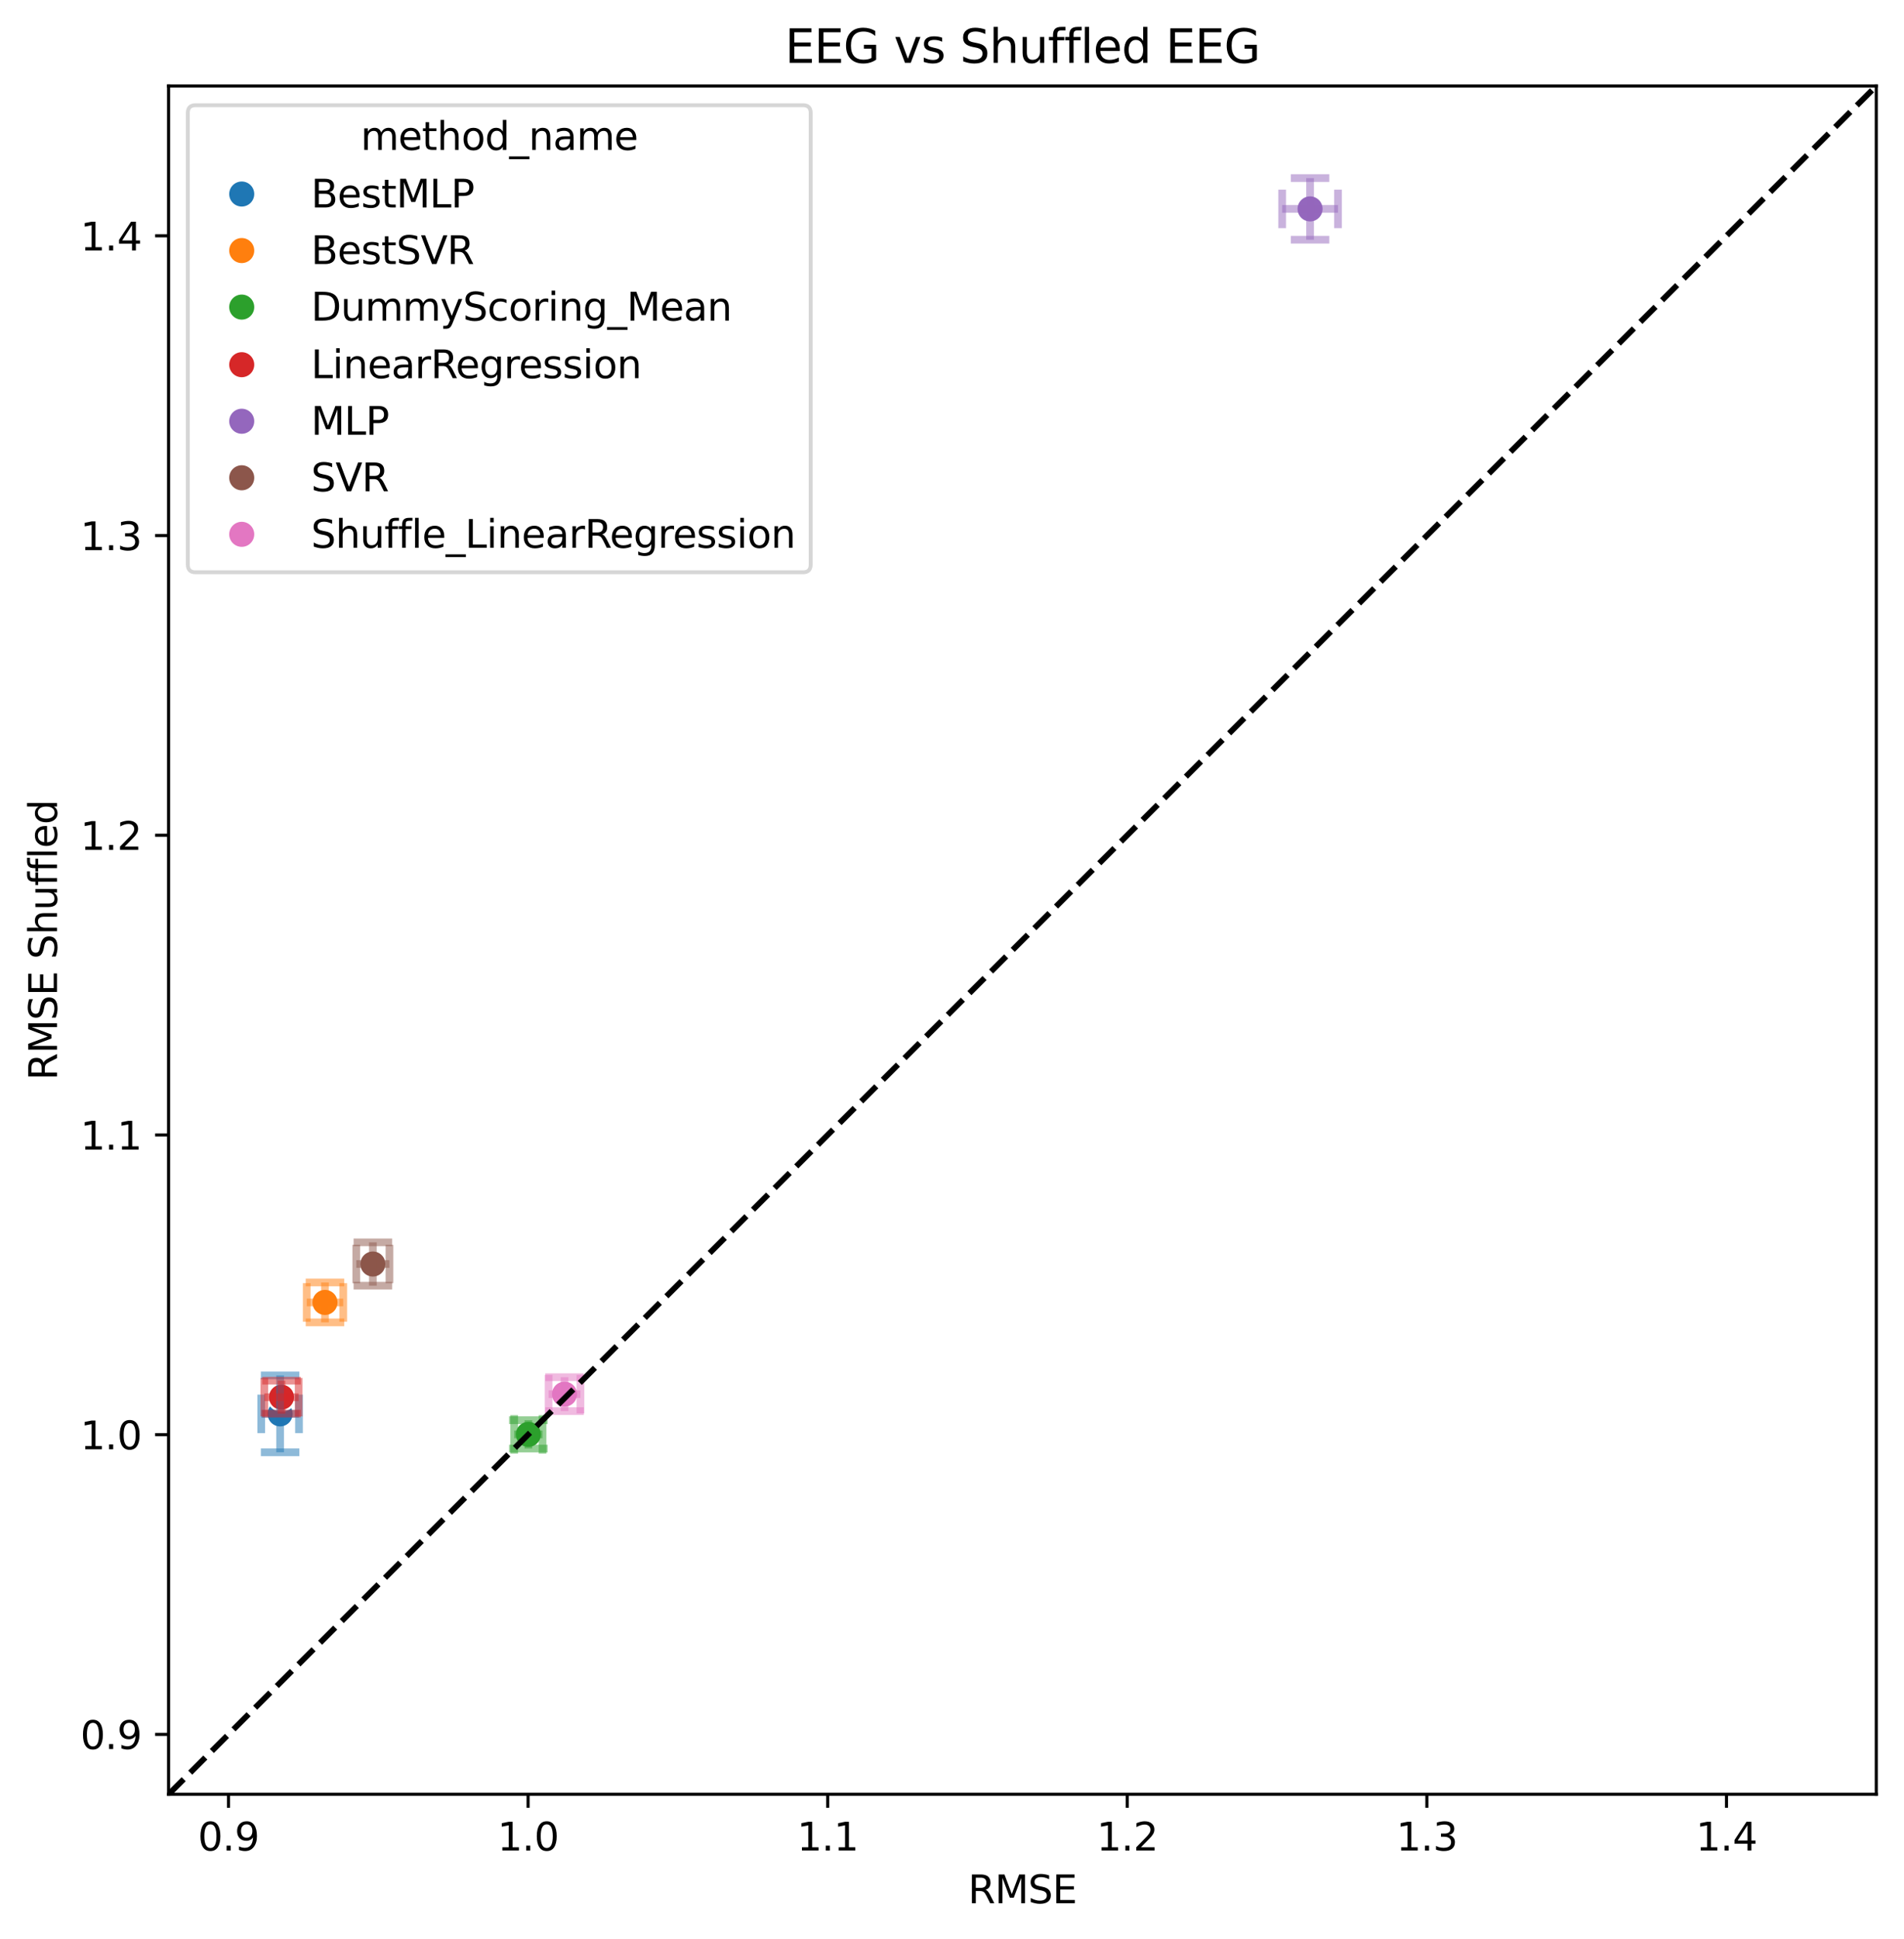<?xml version="1.0" encoding="utf-8" standalone="no"?>
<!DOCTYPE svg PUBLIC "-//W3C//DTD SVG 1.1//EN"
  "http://www.w3.org/Graphics/SVG/1.1/DTD/svg11.dtd">
<svg xmlns:xlink="http://www.w3.org/1999/xlink" width="494.501pt" height="503.394pt" viewBox="0 0 494.501 503.394" xmlns="http://www.w3.org/2000/svg" version="1.1">
 <defs>
  <style type="text/css">*{stroke-linejoin: round; stroke-linecap: butt}</style>
 </defs>
 <g id="figure_1">
  <g id="patch_1">
   <path d="M 0 503.394 
L 494.501 503.394 
L 494.501 0 
L 0 0 
z
" style="fill: #ffffff"/>
  </g>
  <g id="axes_1">
   <g id="patch_2">
    <path d="M 43.781 465.838 
L 487.301 465.838 
L 487.301 22.318 
L 43.781 22.318 
z
" style="fill: #ffffff"/>
   </g>
   <g id="PathCollection_1">
    <defs>
     <path id="C0_0_40f2d26d9b" d="M 0 3.536 
C 0.938 3.536 1.837 3.163 2.5 2.5 
C 3.163 1.837 3.536 0.938 3.536 -0 
C 3.536 -0.938 3.163 -1.837 2.5 -2.5 
C 1.837 -3.163 0.938 -3.536 0 -3.536 
C -0.938 -3.536 -1.837 -3.163 -2.5 -2.5 
C -3.163 -1.837 -3.536 -0.938 -3.536 0 
C -3.536 0.938 -3.163 1.837 -2.5 2.5 
C -1.837 3.163 -0.938 3.536 0 3.536 
z
"/>
    </defs>
    <g clip-path="url(#p5a698cb861)">
     <use xlink:href="#C0_0_40f2d26d9b" x="72.75" y="367.069" style="fill: #1f77b4; stroke: #ffffff; stroke-width: 0.566"/>
    </g>
    <g clip-path="url(#p5a698cb861)">
     <use xlink:href="#C0_0_40f2d26d9b" x="84.399" y="338.138" style="fill: #ff7f0e; stroke: #ffffff; stroke-width: 0.566"/>
    </g>
    <g clip-path="url(#p5a698cb861)">
     <use xlink:href="#C0_0_40f2d26d9b" x="137.225" y="372.394" style="fill: #2ca02c; stroke: #ffffff; stroke-width: 0.566"/>
    </g>
    <g clip-path="url(#p5a698cb861)">
     <use xlink:href="#C0_0_40f2d26d9b" x="73.11" y="362.738" style="fill: #d62728; stroke: #ffffff; stroke-width: 0.566"/>
    </g>
    <g clip-path="url(#p5a698cb861)">
     <use xlink:href="#C0_0_40f2d26d9b" x="340.248" y="54.234" style="fill: #9467bd; stroke: #ffffff; stroke-width: 0.566"/>
    </g>
    <g clip-path="url(#p5a698cb861)">
     <use xlink:href="#C0_0_40f2d26d9b" x="96.839" y="328.165" style="fill: #8c564b; stroke: #ffffff; stroke-width: 0.566"/>
    </g>
    <g clip-path="url(#p5a698cb861)">
     <use xlink:href="#C0_0_40f2d26d9b" x="146.62" y="361.95" style="fill: #e377c2; stroke: #ffffff; stroke-width: 0.566"/>
    </g>
   </g>
   <g id="matplotlib.axis_1">
    <g id="xtick_1">
     <g id="line2d_1">
      <defs>
       <path id="m6c95c316b4" d="M 0 0 
L 0 3.5 
" style="stroke: #000000; stroke-width: 0.8"/>
      </defs>
      <g>
       <use xlink:href="#m6c95c316b4" x="59.343" y="465.838" style="stroke: #000000; stroke-width: 0.8"/>
      </g>
     </g>
     <g id="text_1">
      <!-- 0.9 -->
      <g transform="translate(51.392 480.437) scale(0.1 -0.1)">
       <defs>
        <path id="DejaVuSans-30" d="M 2034 4250 
Q 1547 4250 1301 3770 
Q 1056 3291 1056 2328 
Q 1056 1369 1301 889 
Q 1547 409 2034 409 
Q 2525 409 2770 889 
Q 3016 1369 3016 2328 
Q 3016 3291 2770 3770 
Q 2525 4250 2034 4250 
z
M 2034 4750 
Q 2819 4750 3233 4129 
Q 3647 3509 3647 2328 
Q 3647 1150 3233 529 
Q 2819 -91 2034 -91 
Q 1250 -91 836 529 
Q 422 1150 422 2328 
Q 422 3509 836 4129 
Q 1250 4750 2034 4750 
z
" transform="scale(0.016)"/>
        <path id="DejaVuSans-2e" d="M 684 794 
L 1344 794 
L 1344 0 
L 684 0 
L 684 794 
z
" transform="scale(0.016)"/>
        <path id="DejaVuSans-39" d="M 703 97 
L 703 672 
Q 941 559 1184 500 
Q 1428 441 1663 441 
Q 2288 441 2617 861 
Q 2947 1281 2994 2138 
Q 2813 1869 2534 1725 
Q 2256 1581 1919 1581 
Q 1219 1581 811 2004 
Q 403 2428 403 3163 
Q 403 3881 828 4315 
Q 1253 4750 1959 4750 
Q 2769 4750 3195 4129 
Q 3622 3509 3622 2328 
Q 3622 1225 3098 567 
Q 2575 -91 1691 -91 
Q 1453 -91 1209 -44 
Q 966 3 703 97 
z
M 1959 2075 
Q 2384 2075 2632 2365 
Q 2881 2656 2881 3163 
Q 2881 3666 2632 3958 
Q 2384 4250 1959 4250 
Q 1534 4250 1286 3958 
Q 1038 3666 1038 3163 
Q 1038 2656 1286 2365 
Q 1534 2075 1959 2075 
z
" transform="scale(0.016)"/>
       </defs>
       <use xlink:href="#DejaVuSans-30"/>
       <use xlink:href="#DejaVuSans-2e" transform="translate(63.623 0)"/>
       <use xlink:href="#DejaVuSans-39" transform="translate(95.41 0)"/>
      </g>
     </g>
    </g>
    <g id="xtick_2">
     <g id="line2d_2">
      <g>
       <use xlink:href="#m6c95c316b4" x="137.154" y="465.838" style="stroke: #000000; stroke-width: 0.8"/>
      </g>
     </g>
     <g id="text_2">
      <!-- 1.0 -->
      <g transform="translate(129.202 480.437) scale(0.1 -0.1)">
       <defs>
        <path id="DejaVuSans-31" d="M 794 531 
L 1825 531 
L 1825 4091 
L 703 3866 
L 703 4441 
L 1819 4666 
L 2450 4666 
L 2450 531 
L 3481 531 
L 3481 0 
L 794 0 
L 794 531 
z
" transform="scale(0.016)"/>
       </defs>
       <use xlink:href="#DejaVuSans-31"/>
       <use xlink:href="#DejaVuSans-2e" transform="translate(63.623 0)"/>
       <use xlink:href="#DejaVuSans-30" transform="translate(95.41 0)"/>
      </g>
     </g>
    </g>
    <g id="xtick_3">
     <g id="line2d_3">
      <g>
       <use xlink:href="#m6c95c316b4" x="214.964" y="465.838" style="stroke: #000000; stroke-width: 0.8"/>
      </g>
     </g>
     <g id="text_3">
      <!-- 1.1 -->
      <g transform="translate(207.013 480.437) scale(0.1 -0.1)">
       <use xlink:href="#DejaVuSans-31"/>
       <use xlink:href="#DejaVuSans-2e" transform="translate(63.623 0)"/>
       <use xlink:href="#DejaVuSans-31" transform="translate(95.41 0)"/>
      </g>
     </g>
    </g>
    <g id="xtick_4">
     <g id="line2d_4">
      <g>
       <use xlink:href="#m6c95c316b4" x="292.775" y="465.838" style="stroke: #000000; stroke-width: 0.8"/>
      </g>
     </g>
     <g id="text_4">
      <!-- 1.2 -->
      <g transform="translate(284.823 480.437) scale(0.1 -0.1)">
       <defs>
        <path id="DejaVuSans-32" d="M 1228 531 
L 3431 531 
L 3431 0 
L 469 0 
L 469 531 
Q 828 903 1448 1529 
Q 2069 2156 2228 2338 
Q 2531 2678 2651 2914 
Q 2772 3150 2772 3378 
Q 2772 3750 2511 3984 
Q 2250 4219 1831 4219 
Q 1534 4219 1204 4116 
Q 875 4013 500 3803 
L 500 4441 
Q 881 4594 1212 4672 
Q 1544 4750 1819 4750 
Q 2544 4750 2975 4387 
Q 3406 4025 3406 3419 
Q 3406 3131 3298 2873 
Q 3191 2616 2906 2266 
Q 2828 2175 2409 1742 
Q 1991 1309 1228 531 
z
" transform="scale(0.016)"/>
       </defs>
       <use xlink:href="#DejaVuSans-31"/>
       <use xlink:href="#DejaVuSans-2e" transform="translate(63.623 0)"/>
       <use xlink:href="#DejaVuSans-32" transform="translate(95.41 0)"/>
      </g>
     </g>
    </g>
    <g id="xtick_5">
     <g id="line2d_5">
      <g>
       <use xlink:href="#m6c95c316b4" x="370.585" y="465.838" style="stroke: #000000; stroke-width: 0.8"/>
      </g>
     </g>
     <g id="text_5">
      <!-- 1.3 -->
      <g transform="translate(362.634 480.437) scale(0.1 -0.1)">
       <defs>
        <path id="DejaVuSans-33" d="M 2597 2516 
Q 3050 2419 3304 2112 
Q 3559 1806 3559 1356 
Q 3559 666 3084 287 
Q 2609 -91 1734 -91 
Q 1441 -91 1130 -33 
Q 819 25 488 141 
L 488 750 
Q 750 597 1062 519 
Q 1375 441 1716 441 
Q 2309 441 2620 675 
Q 2931 909 2931 1356 
Q 2931 1769 2642 2001 
Q 2353 2234 1838 2234 
L 1294 2234 
L 1294 2753 
L 1863 2753 
Q 2328 2753 2575 2939 
Q 2822 3125 2822 3475 
Q 2822 3834 2567 4026 
Q 2313 4219 1838 4219 
Q 1578 4219 1281 4162 
Q 984 4106 628 3988 
L 628 4550 
Q 988 4650 1302 4700 
Q 1616 4750 1894 4750 
Q 2613 4750 3031 4423 
Q 3450 4097 3450 3541 
Q 3450 3153 3228 2886 
Q 3006 2619 2597 2516 
z
" transform="scale(0.016)"/>
       </defs>
       <use xlink:href="#DejaVuSans-31"/>
       <use xlink:href="#DejaVuSans-2e" transform="translate(63.623 0)"/>
       <use xlink:href="#DejaVuSans-33" transform="translate(95.41 0)"/>
      </g>
     </g>
    </g>
    <g id="xtick_6">
     <g id="line2d_6">
      <g>
       <use xlink:href="#m6c95c316b4" x="448.396" y="465.838" style="stroke: #000000; stroke-width: 0.8"/>
      </g>
     </g>
     <g id="text_6">
      <!-- 1.4 -->
      <g transform="translate(440.444 480.437) scale(0.1 -0.1)">
       <defs>
        <path id="DejaVuSans-34" d="M 2419 4116 
L 825 1625 
L 2419 1625 
L 2419 4116 
z
M 2253 4666 
L 3047 4666 
L 3047 1625 
L 3713 1625 
L 3713 1100 
L 3047 1100 
L 3047 0 
L 2419 0 
L 2419 1100 
L 313 1100 
L 313 1709 
L 2253 4666 
z
" transform="scale(0.016)"/>
       </defs>
       <use xlink:href="#DejaVuSans-31"/>
       <use xlink:href="#DejaVuSans-2e" transform="translate(63.623 0)"/>
       <use xlink:href="#DejaVuSans-34" transform="translate(95.41 0)"/>
      </g>
     </g>
    </g>
    <g id="text_7">
     <!-- RMSE -->
     <g transform="translate(251.419 494.115) scale(0.1 -0.1)">
      <defs>
       <path id="DejaVuSans-52" d="M 2841 2188 
Q 3044 2119 3236 1894 
Q 3428 1669 3622 1275 
L 4263 0 
L 3584 0 
L 2988 1197 
Q 2756 1666 2539 1819 
Q 2322 1972 1947 1972 
L 1259 1972 
L 1259 0 
L 628 0 
L 628 4666 
L 2053 4666 
Q 2853 4666 3247 4331 
Q 3641 3997 3641 3322 
Q 3641 2881 3436 2590 
Q 3231 2300 2841 2188 
z
M 1259 4147 
L 1259 2491 
L 2053 2491 
Q 2509 2491 2742 2702 
Q 2975 2913 2975 3322 
Q 2975 3731 2742 3939 
Q 2509 4147 2053 4147 
L 1259 4147 
z
" transform="scale(0.016)"/>
       <path id="DejaVuSans-4d" d="M 628 4666 
L 1569 4666 
L 2759 1491 
L 3956 4666 
L 4897 4666 
L 4897 0 
L 4281 0 
L 4281 4097 
L 3078 897 
L 2444 897 
L 1241 4097 
L 1241 0 
L 628 0 
L 628 4666 
z
" transform="scale(0.016)"/>
       <path id="DejaVuSans-53" d="M 3425 4513 
L 3425 3897 
Q 3066 4069 2747 4153 
Q 2428 4238 2131 4238 
Q 1616 4238 1336 4038 
Q 1056 3838 1056 3469 
Q 1056 3159 1242 3001 
Q 1428 2844 1947 2747 
L 2328 2669 
Q 3034 2534 3370 2195 
Q 3706 1856 3706 1288 
Q 3706 609 3251 259 
Q 2797 -91 1919 -91 
Q 1588 -91 1214 -16 
Q 841 59 441 206 
L 441 856 
Q 825 641 1194 531 
Q 1563 422 1919 422 
Q 2459 422 2753 634 
Q 3047 847 3047 1241 
Q 3047 1584 2836 1778 
Q 2625 1972 2144 2069 
L 1759 2144 
Q 1053 2284 737 2584 
Q 422 2884 422 3419 
Q 422 4038 858 4394 
Q 1294 4750 2059 4750 
Q 2388 4750 2728 4690 
Q 3069 4631 3425 4513 
z
" transform="scale(0.016)"/>
       <path id="DejaVuSans-45" d="M 628 4666 
L 3578 4666 
L 3578 4134 
L 1259 4134 
L 1259 2753 
L 3481 2753 
L 3481 2222 
L 1259 2222 
L 1259 531 
L 3634 531 
L 3634 0 
L 628 0 
L 628 4666 
z
" transform="scale(0.016)"/>
      </defs>
      <use xlink:href="#DejaVuSans-52"/>
      <use xlink:href="#DejaVuSans-4d" transform="translate(69.482 0)"/>
      <use xlink:href="#DejaVuSans-53" transform="translate(155.762 0)"/>
      <use xlink:href="#DejaVuSans-45" transform="translate(219.238 0)"/>
     </g>
    </g>
   </g>
   <g id="matplotlib.axis_2">
    <g id="ytick_1">
     <g id="line2d_7">
      <defs>
       <path id="m904a4e4ac9" d="M 0 0 
L -3.5 0 
" style="stroke: #000000; stroke-width: 0.8"/>
      </defs>
      <g>
       <use xlink:href="#m904a4e4ac9" x="43.781" y="450.276" style="stroke: #000000; stroke-width: 0.8"/>
      </g>
     </g>
     <g id="text_8">
      <!-- 0.9 -->
      <g transform="translate(20.878 454.075) scale(0.1 -0.1)">
       <use xlink:href="#DejaVuSans-30"/>
       <use xlink:href="#DejaVuSans-2e" transform="translate(63.623 0)"/>
       <use xlink:href="#DejaVuSans-39" transform="translate(95.41 0)"/>
      </g>
     </g>
    </g>
    <g id="ytick_2">
     <g id="line2d_8">
      <g>
       <use xlink:href="#m904a4e4ac9" x="43.781" y="372.465" style="stroke: #000000; stroke-width: 0.8"/>
      </g>
     </g>
     <g id="text_9">
      <!-- 1.0 -->
      <g transform="translate(20.878 376.265) scale(0.1 -0.1)">
       <use xlink:href="#DejaVuSans-31"/>
       <use xlink:href="#DejaVuSans-2e" transform="translate(63.623 0)"/>
       <use xlink:href="#DejaVuSans-30" transform="translate(95.41 0)"/>
      </g>
     </g>
    </g>
    <g id="ytick_3">
     <g id="line2d_9">
      <g>
       <use xlink:href="#m904a4e4ac9" x="43.781" y="294.655" style="stroke: #000000; stroke-width: 0.8"/>
      </g>
     </g>
     <g id="text_10">
      <!-- 1.1 -->
      <g transform="translate(20.878 298.454) scale(0.1 -0.1)">
       <use xlink:href="#DejaVuSans-31"/>
       <use xlink:href="#DejaVuSans-2e" transform="translate(63.623 0)"/>
       <use xlink:href="#DejaVuSans-31" transform="translate(95.41 0)"/>
      </g>
     </g>
    </g>
    <g id="ytick_4">
     <g id="line2d_10">
      <g>
       <use xlink:href="#m904a4e4ac9" x="43.781" y="216.844" style="stroke: #000000; stroke-width: 0.8"/>
      </g>
     </g>
     <g id="text_11">
      <!-- 1.2 -->
      <g transform="translate(20.878 220.644) scale(0.1 -0.1)">
       <use xlink:href="#DejaVuSans-31"/>
       <use xlink:href="#DejaVuSans-2e" transform="translate(63.623 0)"/>
       <use xlink:href="#DejaVuSans-32" transform="translate(95.41 0)"/>
      </g>
     </g>
    </g>
    <g id="ytick_5">
     <g id="line2d_11">
      <g>
       <use xlink:href="#m904a4e4ac9" x="43.781" y="139.034" style="stroke: #000000; stroke-width: 0.8"/>
      </g>
     </g>
     <g id="text_12">
      <!-- 1.3 -->
      <g transform="translate(20.878 142.833) scale(0.1 -0.1)">
       <use xlink:href="#DejaVuSans-31"/>
       <use xlink:href="#DejaVuSans-2e" transform="translate(63.623 0)"/>
       <use xlink:href="#DejaVuSans-33" transform="translate(95.41 0)"/>
      </g>
     </g>
    </g>
    <g id="ytick_6">
     <g id="line2d_12">
      <g>
       <use xlink:href="#m904a4e4ac9" x="43.781" y="61.223" style="stroke: #000000; stroke-width: 0.8"/>
      </g>
     </g>
     <g id="text_13">
      <!-- 1.4 -->
      <g transform="translate(20.878 65.023) scale(0.1 -0.1)">
       <use xlink:href="#DejaVuSans-31"/>
       <use xlink:href="#DejaVuSans-2e" transform="translate(63.623 0)"/>
       <use xlink:href="#DejaVuSans-34" transform="translate(95.41 0)"/>
      </g>
     </g>
    </g>
    <g id="text_14">
     <!-- RMSE Shuffled -->
     <g transform="translate(14.798 280.461) rotate(-90) scale(0.1 -0.1)">
      <defs>
       <path id="DejaVuSans-20" transform="scale(0.016)"/>
       <path id="DejaVuSans-68" d="M 3513 2113 
L 3513 0 
L 2938 0 
L 2938 2094 
Q 2938 2591 2744 2837 
Q 2550 3084 2163 3084 
Q 1697 3084 1428 2787 
Q 1159 2491 1159 1978 
L 1159 0 
L 581 0 
L 581 4863 
L 1159 4863 
L 1159 2956 
Q 1366 3272 1645 3428 
Q 1925 3584 2291 3584 
Q 2894 3584 3203 3211 
Q 3513 2838 3513 2113 
z
" transform="scale(0.016)"/>
       <path id="DejaVuSans-75" d="M 544 1381 
L 544 3500 
L 1119 3500 
L 1119 1403 
Q 1119 906 1312 657 
Q 1506 409 1894 409 
Q 2359 409 2629 706 
Q 2900 1003 2900 1516 
L 2900 3500 
L 3475 3500 
L 3475 0 
L 2900 0 
L 2900 538 
Q 2691 219 2414 64 
Q 2138 -91 1772 -91 
Q 1169 -91 856 284 
Q 544 659 544 1381 
z
M 1991 3584 
L 1991 3584 
z
" transform="scale(0.016)"/>
       <path id="DejaVuSans-66" d="M 2375 4863 
L 2375 4384 
L 1825 4384 
Q 1516 4384 1395 4259 
Q 1275 4134 1275 3809 
L 1275 3500 
L 2222 3500 
L 2222 3053 
L 1275 3053 
L 1275 0 
L 697 0 
L 697 3053 
L 147 3053 
L 147 3500 
L 697 3500 
L 697 3744 
Q 697 4328 969 4595 
Q 1241 4863 1831 4863 
L 2375 4863 
z
" transform="scale(0.016)"/>
       <path id="DejaVuSans-6c" d="M 603 4863 
L 1178 4863 
L 1178 0 
L 603 0 
L 603 4863 
z
" transform="scale(0.016)"/>
       <path id="DejaVuSans-65" d="M 3597 1894 
L 3597 1613 
L 953 1613 
Q 991 1019 1311 708 
Q 1631 397 2203 397 
Q 2534 397 2845 478 
Q 3156 559 3463 722 
L 3463 178 
Q 3153 47 2828 -22 
Q 2503 -91 2169 -91 
Q 1331 -91 842 396 
Q 353 884 353 1716 
Q 353 2575 817 3079 
Q 1281 3584 2069 3584 
Q 2775 3584 3186 3129 
Q 3597 2675 3597 1894 
z
M 3022 2063 
Q 3016 2534 2758 2815 
Q 2500 3097 2075 3097 
Q 1594 3097 1305 2825 
Q 1016 2553 972 2059 
L 3022 2063 
z
" transform="scale(0.016)"/>
       <path id="DejaVuSans-64" d="M 2906 2969 
L 2906 4863 
L 3481 4863 
L 3481 0 
L 2906 0 
L 2906 525 
Q 2725 213 2448 61 
Q 2172 -91 1784 -91 
Q 1150 -91 751 415 
Q 353 922 353 1747 
Q 353 2572 751 3078 
Q 1150 3584 1784 3584 
Q 2172 3584 2448 3432 
Q 2725 3281 2906 2969 
z
M 947 1747 
Q 947 1113 1208 752 
Q 1469 391 1925 391 
Q 2381 391 2643 752 
Q 2906 1113 2906 1747 
Q 2906 2381 2643 2742 
Q 2381 3103 1925 3103 
Q 1469 3103 1208 2742 
Q 947 2381 947 1747 
z
" transform="scale(0.016)"/>
      </defs>
      <use xlink:href="#DejaVuSans-52"/>
      <use xlink:href="#DejaVuSans-4d" transform="translate(69.482 0)"/>
      <use xlink:href="#DejaVuSans-53" transform="translate(155.762 0)"/>
      <use xlink:href="#DejaVuSans-45" transform="translate(219.238 0)"/>
      <use xlink:href="#DejaVuSans-20" transform="translate(282.422 0)"/>
      <use xlink:href="#DejaVuSans-53" transform="translate(314.209 0)"/>
      <use xlink:href="#DejaVuSans-68" transform="translate(377.686 0)"/>
      <use xlink:href="#DejaVuSans-75" transform="translate(441.064 0)"/>
      <use xlink:href="#DejaVuSans-66" transform="translate(504.443 0)"/>
      <use xlink:href="#DejaVuSans-66" transform="translate(539.648 0)"/>
      <use xlink:href="#DejaVuSans-6c" transform="translate(574.854 0)"/>
      <use xlink:href="#DejaVuSans-65" transform="translate(602.637 0)"/>
      <use xlink:href="#DejaVuSans-64" transform="translate(664.16 0)"/>
     </g>
    </g>
   </g>
   <g id="line2d_13"/>
   <g id="line2d_14"/>
   <g id="line2d_15"/>
   <g id="line2d_16"/>
   <g id="line2d_17"/>
   <g id="line2d_18"/>
   <g id="line2d_19"/>
   <g id="LineCollection_1">
    <path d="M 67.847 367.069 
L 77.652 367.069 
" clip-path="url(#p5a698cb861)" style="fill: none; stroke: #1f77b4; stroke-opacity: 0.5; stroke-width: 2"/>
   </g>
   <g id="LineCollection_2">
    <path d="M 72.75 377.048 
L 72.75 357.09 
" clip-path="url(#p5a698cb861)" style="fill: none; stroke: #1f77b4; stroke-opacity: 0.5; stroke-width: 2"/>
   </g>
   <g id="line2d_20">
    <defs>
     <path id="mf3bdcea415" d="M 0 5 
L 0 -5 
" style="stroke: #1f77b4; stroke-opacity: 0.5; stroke-width: 2"/>
    </defs>
    <g clip-path="url(#p5a698cb861)">
     <use xlink:href="#mf3bdcea415" x="67.847" y="367.069" style="fill: #1f77b4; fill-opacity: 0.5; stroke: #1f77b4; stroke-opacity: 0.5; stroke-width: 2"/>
    </g>
   </g>
   <g id="line2d_21">
    <g clip-path="url(#p5a698cb861)">
     <use xlink:href="#mf3bdcea415" x="77.652" y="367.069" style="fill: #1f77b4; fill-opacity: 0.5; stroke: #1f77b4; stroke-opacity: 0.5; stroke-width: 2"/>
    </g>
   </g>
   <g id="line2d_22">
    <defs>
     <path id="maefe1c9006" d="M 5 0 
L -5 -0 
" style="stroke: #1f77b4; stroke-opacity: 0.5; stroke-width: 2"/>
    </defs>
    <g clip-path="url(#p5a698cb861)">
     <use xlink:href="#maefe1c9006" x="72.75" y="377.048" style="fill: #1f77b4; fill-opacity: 0.5; stroke: #1f77b4; stroke-opacity: 0.5; stroke-width: 2"/>
    </g>
   </g>
   <g id="line2d_23">
    <g clip-path="url(#p5a698cb861)">
     <use xlink:href="#maefe1c9006" x="72.75" y="357.09" style="fill: #1f77b4; fill-opacity: 0.5; stroke: #1f77b4; stroke-opacity: 0.5; stroke-width: 2"/>
    </g>
   </g>
   <g id="LineCollection_3">
    <path d="M 79.658 338.138 
L 89.14 338.138 
" clip-path="url(#p5a698cb861)" style="fill: none; stroke: #ff7f0e; stroke-opacity: 0.5; stroke-width: 2"/>
   </g>
   <g id="LineCollection_4">
    <path d="M 84.399 343.316 
L 84.399 332.959 
" clip-path="url(#p5a698cb861)" style="fill: none; stroke: #ff7f0e; stroke-opacity: 0.5; stroke-width: 2"/>
   </g>
   <g id="line2d_24">
    <defs>
     <path id="me03dd9ecba" d="M 0 5 
L 0 -5 
" style="stroke: #ff7f0e; stroke-opacity: 0.5; stroke-width: 2"/>
    </defs>
    <g clip-path="url(#p5a698cb861)">
     <use xlink:href="#me03dd9ecba" x="79.658" y="338.138" style="fill: #1f77b4; fill-opacity: 0.5; stroke: #ff7f0e; stroke-opacity: 0.5; stroke-width: 2"/>
    </g>
   </g>
   <g id="line2d_25">
    <g clip-path="url(#p5a698cb861)">
     <use xlink:href="#me03dd9ecba" x="89.14" y="338.138" style="fill: #1f77b4; fill-opacity: 0.5; stroke: #ff7f0e; stroke-opacity: 0.5; stroke-width: 2"/>
    </g>
   </g>
   <g id="line2d_26">
    <defs>
     <path id="m2855d928f5" d="M 5 0 
L -5 -0 
" style="stroke: #ff7f0e; stroke-opacity: 0.5; stroke-width: 2"/>
    </defs>
    <g clip-path="url(#p5a698cb861)">
     <use xlink:href="#m2855d928f5" x="84.399" y="343.316" style="fill: #1f77b4; fill-opacity: 0.5; stroke: #ff7f0e; stroke-opacity: 0.5; stroke-width: 2"/>
    </g>
   </g>
   <g id="line2d_27">
    <g clip-path="url(#p5a698cb861)">
     <use xlink:href="#m2855d928f5" x="84.399" y="332.959" style="fill: #1f77b4; fill-opacity: 0.5; stroke: #ff7f0e; stroke-opacity: 0.5; stroke-width: 2"/>
    </g>
   </g>
   <g id="LineCollection_5">
    <path d="M 133.542 372.394 
L 140.908 372.394 
" clip-path="url(#p5a698cb861)" style="fill: none; stroke: #2ca02c; stroke-opacity: 0.5; stroke-width: 2"/>
   </g>
   <g id="LineCollection_6">
    <path d="M 137.225 376.077 
L 137.225 368.711 
" clip-path="url(#p5a698cb861)" style="fill: none; stroke: #2ca02c; stroke-opacity: 0.5; stroke-width: 2"/>
   </g>
   <g id="line2d_28">
    <defs>
     <path id="m862c2bc454" d="M 0 5 
L 0 -5 
" style="stroke: #2ca02c; stroke-opacity: 0.5; stroke-width: 2"/>
    </defs>
    <g clip-path="url(#p5a698cb861)">
     <use xlink:href="#m862c2bc454" x="133.542" y="372.394" style="fill: #1f77b4; fill-opacity: 0.5; stroke: #2ca02c; stroke-opacity: 0.5; stroke-width: 2"/>
    </g>
   </g>
   <g id="line2d_29">
    <g clip-path="url(#p5a698cb861)">
     <use xlink:href="#m862c2bc454" x="140.908" y="372.394" style="fill: #1f77b4; fill-opacity: 0.5; stroke: #2ca02c; stroke-opacity: 0.5; stroke-width: 2"/>
    </g>
   </g>
   <g id="line2d_30">
    <defs>
     <path id="m16710a07db" d="M 5 0 
L -5 -0 
" style="stroke: #2ca02c; stroke-opacity: 0.5; stroke-width: 2"/>
    </defs>
    <g clip-path="url(#p5a698cb861)">
     <use xlink:href="#m16710a07db" x="137.225" y="376.077" style="fill: #1f77b4; fill-opacity: 0.5; stroke: #2ca02c; stroke-opacity: 0.5; stroke-width: 2"/>
    </g>
   </g>
   <g id="line2d_31">
    <g clip-path="url(#p5a698cb861)">
     <use xlink:href="#m16710a07db" x="137.225" y="368.711" style="fill: #1f77b4; fill-opacity: 0.5; stroke: #2ca02c; stroke-opacity: 0.5; stroke-width: 2"/>
    </g>
   </g>
   <g id="LineCollection_7">
    <path d="M 68.65 362.738 
L 77.569 362.738 
" clip-path="url(#p5a698cb861)" style="fill: none; stroke: #d62728; stroke-opacity: 0.5; stroke-width: 2"/>
   </g>
   <g id="LineCollection_8">
    <path d="M 73.11 367.021 
L 73.11 358.456 
" clip-path="url(#p5a698cb861)" style="fill: none; stroke: #d62728; stroke-opacity: 0.5; stroke-width: 2"/>
   </g>
   <g id="line2d_32">
    <defs>
     <path id="m2ef1f6fb4f" d="M 0 5 
L 0 -5 
" style="stroke: #d62728; stroke-opacity: 0.5; stroke-width: 2"/>
    </defs>
    <g clip-path="url(#p5a698cb861)">
     <use xlink:href="#m2ef1f6fb4f" x="68.65" y="362.738" style="fill: #1f77b4; fill-opacity: 0.5; stroke: #d62728; stroke-opacity: 0.5; stroke-width: 2"/>
    </g>
   </g>
   <g id="line2d_33">
    <g clip-path="url(#p5a698cb861)">
     <use xlink:href="#m2ef1f6fb4f" x="77.569" y="362.738" style="fill: #1f77b4; fill-opacity: 0.5; stroke: #d62728; stroke-opacity: 0.5; stroke-width: 2"/>
    </g>
   </g>
   <g id="line2d_34">
    <defs>
     <path id="m1ae251b4a4" d="M 5 0 
L -5 -0 
" style="stroke: #d62728; stroke-opacity: 0.5; stroke-width: 2"/>
    </defs>
    <g clip-path="url(#p5a698cb861)">
     <use xlink:href="#m1ae251b4a4" x="73.11" y="367.021" style="fill: #1f77b4; fill-opacity: 0.5; stroke: #d62728; stroke-opacity: 0.5; stroke-width: 2"/>
    </g>
   </g>
   <g id="line2d_35">
    <g clip-path="url(#p5a698cb861)">
     <use xlink:href="#m1ae251b4a4" x="73.11" y="358.456" style="fill: #1f77b4; fill-opacity: 0.5; stroke: #d62728; stroke-opacity: 0.5; stroke-width: 2"/>
    </g>
   </g>
   <g id="LineCollection_9">
    <path d="M 332.999 54.234 
L 347.497 54.234 
" clip-path="url(#p5a698cb861)" style="fill: none; stroke: #9467bd; stroke-opacity: 0.5; stroke-width: 2"/>
   </g>
   <g id="LineCollection_10">
    <path d="M 340.248 62.237 
L 340.248 46.231 
" clip-path="url(#p5a698cb861)" style="fill: none; stroke: #9467bd; stroke-opacity: 0.5; stroke-width: 2"/>
   </g>
   <g id="line2d_36">
    <defs>
     <path id="m7c3d526fc3" d="M 0 5 
L 0 -5 
" style="stroke: #9467bd; stroke-opacity: 0.5; stroke-width: 2"/>
    </defs>
    <g clip-path="url(#p5a698cb861)">
     <use xlink:href="#m7c3d526fc3" x="332.999" y="54.234" style="fill: #1f77b4; fill-opacity: 0.5; stroke: #9467bd; stroke-opacity: 0.5; stroke-width: 2"/>
    </g>
   </g>
   <g id="line2d_37">
    <g clip-path="url(#p5a698cb861)">
     <use xlink:href="#m7c3d526fc3" x="347.497" y="54.234" style="fill: #1f77b4; fill-opacity: 0.5; stroke: #9467bd; stroke-opacity: 0.5; stroke-width: 2"/>
    </g>
   </g>
   <g id="line2d_38">
    <defs>
     <path id="m4dd538569d" d="M 5 0 
L -5 -0 
" style="stroke: #9467bd; stroke-opacity: 0.5; stroke-width: 2"/>
    </defs>
    <g clip-path="url(#p5a698cb861)">
     <use xlink:href="#m4dd538569d" x="340.248" y="62.237" style="fill: #1f77b4; fill-opacity: 0.5; stroke: #9467bd; stroke-opacity: 0.5; stroke-width: 2"/>
    </g>
   </g>
   <g id="line2d_39">
    <g clip-path="url(#p5a698cb861)">
     <use xlink:href="#m4dd538569d" x="340.248" y="46.231" style="fill: #1f77b4; fill-opacity: 0.5; stroke: #9467bd; stroke-opacity: 0.5; stroke-width: 2"/>
    </g>
   </g>
   <g id="LineCollection_11">
    <path d="M 92.529 328.165 
L 101.149 328.165 
" clip-path="url(#p5a698cb861)" style="fill: none; stroke: #8c564b; stroke-opacity: 0.5; stroke-width: 2"/>
   </g>
   <g id="LineCollection_12">
    <path d="M 96.839 333.79 
L 96.839 322.54 
" clip-path="url(#p5a698cb861)" style="fill: none; stroke: #8c564b; stroke-opacity: 0.5; stroke-width: 2"/>
   </g>
   <g id="line2d_40">
    <defs>
     <path id="m8e0338fb8e" d="M 0 5 
L 0 -5 
" style="stroke: #8c564b; stroke-opacity: 0.5; stroke-width: 2"/>
    </defs>
    <g clip-path="url(#p5a698cb861)">
     <use xlink:href="#m8e0338fb8e" x="92.529" y="328.165" style="fill: #1f77b4; fill-opacity: 0.5; stroke: #8c564b; stroke-opacity: 0.5; stroke-width: 2"/>
    </g>
   </g>
   <g id="line2d_41">
    <g clip-path="url(#p5a698cb861)">
     <use xlink:href="#m8e0338fb8e" x="101.149" y="328.165" style="fill: #1f77b4; fill-opacity: 0.5; stroke: #8c564b; stroke-opacity: 0.5; stroke-width: 2"/>
    </g>
   </g>
   <g id="line2d_42">
    <defs>
     <path id="m3310e72a16" d="M 5 0 
L -5 -0 
" style="stroke: #8c564b; stroke-opacity: 0.5; stroke-width: 2"/>
    </defs>
    <g clip-path="url(#p5a698cb861)">
     <use xlink:href="#m3310e72a16" x="96.839" y="333.79" style="fill: #1f77b4; fill-opacity: 0.5; stroke: #8c564b; stroke-opacity: 0.5; stroke-width: 2"/>
    </g>
   </g>
   <g id="line2d_43">
    <g clip-path="url(#p5a698cb861)">
     <use xlink:href="#m3310e72a16" x="96.839" y="322.54" style="fill: #1f77b4; fill-opacity: 0.5; stroke: #8c564b; stroke-opacity: 0.5; stroke-width: 2"/>
    </g>
   </g>
   <g id="LineCollection_13">
    <path d="M 142.486 361.95 
L 150.754 361.95 
" clip-path="url(#p5a698cb861)" style="fill: none; stroke: #e377c2; stroke-opacity: 0.5; stroke-width: 2"/>
   </g>
   <g id="LineCollection_14">
    <path d="M 146.62 366.357 
L 146.62 357.544 
" clip-path="url(#p5a698cb861)" style="fill: none; stroke: #e377c2; stroke-opacity: 0.5; stroke-width: 2"/>
   </g>
   <g id="line2d_44">
    <defs>
     <path id="m650b0b5eae" d="M 0 5 
L 0 -5 
" style="stroke: #e377c2; stroke-opacity: 0.5; stroke-width: 2"/>
    </defs>
    <g clip-path="url(#p5a698cb861)">
     <use xlink:href="#m650b0b5eae" x="142.486" y="361.95" style="fill: #1f77b4; fill-opacity: 0.5; stroke: #e377c2; stroke-opacity: 0.5; stroke-width: 2"/>
    </g>
   </g>
   <g id="line2d_45">
    <g clip-path="url(#p5a698cb861)">
     <use xlink:href="#m650b0b5eae" x="150.754" y="361.95" style="fill: #1f77b4; fill-opacity: 0.5; stroke: #e377c2; stroke-opacity: 0.5; stroke-width: 2"/>
    </g>
   </g>
   <g id="line2d_46">
    <defs>
     <path id="m60e32b5237" d="M 5 0 
L -5 -0 
" style="stroke: #e377c2; stroke-opacity: 0.5; stroke-width: 2"/>
    </defs>
    <g clip-path="url(#p5a698cb861)">
     <use xlink:href="#m60e32b5237" x="146.62" y="366.357" style="fill: #1f77b4; fill-opacity: 0.5; stroke: #e377c2; stroke-opacity: 0.5; stroke-width: 2"/>
    </g>
   </g>
   <g id="line2d_47">
    <g clip-path="url(#p5a698cb861)">
     <use xlink:href="#m60e32b5237" x="146.62" y="357.544" style="fill: #1f77b4; fill-opacity: 0.5; stroke: #e377c2; stroke-opacity: 0.5; stroke-width: 2"/>
    </g>
   </g>
   <g id="line2d_48">
    <path d="M 43.781 465.838 
L 487.301 22.318 
" clip-path="url(#p5a698cb861)" style="fill: none; stroke-dasharray: 5.55,2.4; stroke-dashoffset: 0; stroke: #000000; stroke-width: 1.5"/>
   </g>
   <g id="patch_3">
    <path d="M 43.781 465.838 
L 43.781 22.318 
" style="fill: none; stroke: #000000; stroke-width: 0.8; stroke-linejoin: miter; stroke-linecap: square"/>
   </g>
   <g id="patch_4">
    <path d="M 487.301 465.838 
L 487.301 22.318 
" style="fill: none; stroke: #000000; stroke-width: 0.8; stroke-linejoin: miter; stroke-linecap: square"/>
   </g>
   <g id="patch_5">
    <path d="M 43.781 465.838 
L 487.301 465.838 
" style="fill: none; stroke: #000000; stroke-width: 0.8; stroke-linejoin: miter; stroke-linecap: square"/>
   </g>
   <g id="patch_6">
    <path d="M 43.781 22.318 
L 487.301 22.318 
" style="fill: none; stroke: #000000; stroke-width: 0.8; stroke-linejoin: miter; stroke-linecap: square"/>
   </g>
   <g id="text_15">
    <!-- EEG vs Shuffled EEG -->
    <g transform="translate(203.874 16.318) scale(0.12 -0.12)">
     <defs>
      <path id="DejaVuSans-47" d="M 3809 666 
L 3809 1919 
L 2778 1919 
L 2778 2438 
L 4434 2438 
L 4434 434 
Q 4069 175 3628 42 
Q 3188 -91 2688 -91 
Q 1594 -91 976 548 
Q 359 1188 359 2328 
Q 359 3472 976 4111 
Q 1594 4750 2688 4750 
Q 3144 4750 3555 4637 
Q 3966 4525 4313 4306 
L 4313 3634 
Q 3963 3931 3569 4081 
Q 3175 4231 2741 4231 
Q 1884 4231 1454 3753 
Q 1025 3275 1025 2328 
Q 1025 1384 1454 906 
Q 1884 428 2741 428 
Q 3075 428 3337 486 
Q 3600 544 3809 666 
z
" transform="scale(0.016)"/>
      <path id="DejaVuSans-76" d="M 191 3500 
L 800 3500 
L 1894 563 
L 2988 3500 
L 3597 3500 
L 2284 0 
L 1503 0 
L 191 3500 
z
" transform="scale(0.016)"/>
      <path id="DejaVuSans-73" d="M 2834 3397 
L 2834 2853 
Q 2591 2978 2328 3040 
Q 2066 3103 1784 3103 
Q 1356 3103 1142 2972 
Q 928 2841 928 2578 
Q 928 2378 1081 2264 
Q 1234 2150 1697 2047 
L 1894 2003 
Q 2506 1872 2764 1633 
Q 3022 1394 3022 966 
Q 3022 478 2636 193 
Q 2250 -91 1575 -91 
Q 1294 -91 989 -36 
Q 684 19 347 128 
L 347 722 
Q 666 556 975 473 
Q 1284 391 1588 391 
Q 1994 391 2212 530 
Q 2431 669 2431 922 
Q 2431 1156 2273 1281 
Q 2116 1406 1581 1522 
L 1381 1569 
Q 847 1681 609 1914 
Q 372 2147 372 2553 
Q 372 3047 722 3315 
Q 1072 3584 1716 3584 
Q 2034 3584 2315 3537 
Q 2597 3491 2834 3397 
z
" transform="scale(0.016)"/>
     </defs>
     <use xlink:href="#DejaVuSans-45"/>
     <use xlink:href="#DejaVuSans-45" transform="translate(63.184 0)"/>
     <use xlink:href="#DejaVuSans-47" transform="translate(126.367 0)"/>
     <use xlink:href="#DejaVuSans-20" transform="translate(203.857 0)"/>
     <use xlink:href="#DejaVuSans-76" transform="translate(235.645 0)"/>
     <use xlink:href="#DejaVuSans-73" transform="translate(294.824 0)"/>
     <use xlink:href="#DejaVuSans-20" transform="translate(346.924 0)"/>
     <use xlink:href="#DejaVuSans-53" transform="translate(378.711 0)"/>
     <use xlink:href="#DejaVuSans-68" transform="translate(442.188 0)"/>
     <use xlink:href="#DejaVuSans-75" transform="translate(505.566 0)"/>
     <use xlink:href="#DejaVuSans-66" transform="translate(568.945 0)"/>
     <use xlink:href="#DejaVuSans-66" transform="translate(604.15 0)"/>
     <use xlink:href="#DejaVuSans-6c" transform="translate(639.355 0)"/>
     <use xlink:href="#DejaVuSans-65" transform="translate(667.139 0)"/>
     <use xlink:href="#DejaVuSans-64" transform="translate(728.662 0)"/>
     <use xlink:href="#DejaVuSans-20" transform="translate(792.139 0)"/>
     <use xlink:href="#DejaVuSans-45" transform="translate(823.926 0)"/>
     <use xlink:href="#DejaVuSans-45" transform="translate(887.109 0)"/>
     <use xlink:href="#DejaVuSans-47" transform="translate(950.293 0)"/>
    </g>
   </g>
   <g id="legend_1">
    <g id="patch_7">
     <path d="M 50.781 148.577 
L 208.548 148.577 
Q 210.548 148.577 210.548 146.577 
L 210.548 29.318 
Q 210.548 27.318 208.548 27.318 
L 50.781 27.318 
Q 48.781 27.318 48.781 29.318 
L 48.781 146.577 
Q 48.781 148.577 50.781 148.577 
z
" style="fill: #ffffff; opacity: 0.8; stroke: #cccccc; stroke-linejoin: miter"/>
    </g>
    <g id="text_16">
     <!-- method_name -->
     <g transform="translate(93.676 38.917) scale(0.1 -0.1)">
      <defs>
       <path id="DejaVuSans-6d" d="M 3328 2828 
Q 3544 3216 3844 3400 
Q 4144 3584 4550 3584 
Q 5097 3584 5394 3201 
Q 5691 2819 5691 2113 
L 5691 0 
L 5113 0 
L 5113 2094 
Q 5113 2597 4934 2840 
Q 4756 3084 4391 3084 
Q 3944 3084 3684 2787 
Q 3425 2491 3425 1978 
L 3425 0 
L 2847 0 
L 2847 2094 
Q 2847 2600 2669 2842 
Q 2491 3084 2119 3084 
Q 1678 3084 1418 2786 
Q 1159 2488 1159 1978 
L 1159 0 
L 581 0 
L 581 3500 
L 1159 3500 
L 1159 2956 
Q 1356 3278 1631 3431 
Q 1906 3584 2284 3584 
Q 2666 3584 2933 3390 
Q 3200 3197 3328 2828 
z
" transform="scale(0.016)"/>
       <path id="DejaVuSans-74" d="M 1172 4494 
L 1172 3500 
L 2356 3500 
L 2356 3053 
L 1172 3053 
L 1172 1153 
Q 1172 725 1289 603 
Q 1406 481 1766 481 
L 2356 481 
L 2356 0 
L 1766 0 
Q 1100 0 847 248 
Q 594 497 594 1153 
L 594 3053 
L 172 3053 
L 172 3500 
L 594 3500 
L 594 4494 
L 1172 4494 
z
" transform="scale(0.016)"/>
       <path id="DejaVuSans-6f" d="M 1959 3097 
Q 1497 3097 1228 2736 
Q 959 2375 959 1747 
Q 959 1119 1226 758 
Q 1494 397 1959 397 
Q 2419 397 2687 759 
Q 2956 1122 2956 1747 
Q 2956 2369 2687 2733 
Q 2419 3097 1959 3097 
z
M 1959 3584 
Q 2709 3584 3137 3096 
Q 3566 2609 3566 1747 
Q 3566 888 3137 398 
Q 2709 -91 1959 -91 
Q 1206 -91 779 398 
Q 353 888 353 1747 
Q 353 2609 779 3096 
Q 1206 3584 1959 3584 
z
" transform="scale(0.016)"/>
       <path id="DejaVuSans-5f" d="M 3263 -1063 
L 3263 -1509 
L -63 -1509 
L -63 -1063 
L 3263 -1063 
z
" transform="scale(0.016)"/>
       <path id="DejaVuSans-6e" d="M 3513 2113 
L 3513 0 
L 2938 0 
L 2938 2094 
Q 2938 2591 2744 2837 
Q 2550 3084 2163 3084 
Q 1697 3084 1428 2787 
Q 1159 2491 1159 1978 
L 1159 0 
L 581 0 
L 581 3500 
L 1159 3500 
L 1159 2956 
Q 1366 3272 1645 3428 
Q 1925 3584 2291 3584 
Q 2894 3584 3203 3211 
Q 3513 2838 3513 2113 
z
" transform="scale(0.016)"/>
       <path id="DejaVuSans-61" d="M 2194 1759 
Q 1497 1759 1228 1600 
Q 959 1441 959 1056 
Q 959 750 1161 570 
Q 1363 391 1709 391 
Q 2188 391 2477 730 
Q 2766 1069 2766 1631 
L 2766 1759 
L 2194 1759 
z
M 3341 1997 
L 3341 0 
L 2766 0 
L 2766 531 
Q 2569 213 2275 61 
Q 1981 -91 1556 -91 
Q 1019 -91 701 211 
Q 384 513 384 1019 
Q 384 1609 779 1909 
Q 1175 2209 1959 2209 
L 2766 2209 
L 2766 2266 
Q 2766 2663 2505 2880 
Q 2244 3097 1772 3097 
Q 1472 3097 1187 3025 
Q 903 2953 641 2809 
L 641 3341 
Q 956 3463 1253 3523 
Q 1550 3584 1831 3584 
Q 2591 3584 2966 3190 
Q 3341 2797 3341 1997 
z
" transform="scale(0.016)"/>
      </defs>
      <use xlink:href="#DejaVuSans-6d"/>
      <use xlink:href="#DejaVuSans-65" transform="translate(97.412 0)"/>
      <use xlink:href="#DejaVuSans-74" transform="translate(158.936 0)"/>
      <use xlink:href="#DejaVuSans-68" transform="translate(198.145 0)"/>
      <use xlink:href="#DejaVuSans-6f" transform="translate(261.523 0)"/>
      <use xlink:href="#DejaVuSans-64" transform="translate(322.705 0)"/>
      <use xlink:href="#DejaVuSans-5f" transform="translate(386.182 0)"/>
      <use xlink:href="#DejaVuSans-6e" transform="translate(436.182 0)"/>
      <use xlink:href="#DejaVuSans-61" transform="translate(499.561 0)"/>
      <use xlink:href="#DejaVuSans-6d" transform="translate(560.84 0)"/>
      <use xlink:href="#DejaVuSans-65" transform="translate(658.252 0)"/>
     </g>
    </g>
    <g id="line2d_49">
     <defs>
      <path id="m3fc141a513" d="M 0 3.536 
C 0.938 3.536 1.837 3.163 2.5 2.5 
C 3.163 1.837 3.536 0.938 3.536 0 
C 3.536 -0.938 3.163 -1.837 2.5 -2.5 
C 1.837 -3.163 0.938 -3.536 0 -3.536 
C -0.938 -3.536 -1.837 -3.163 -2.5 -2.5 
C -3.163 -1.837 -3.536 -0.938 -3.536 0 
C -3.536 0.938 -3.163 1.837 -2.5 2.5 
C -1.837 3.163 -0.938 3.536 0 3.536 
z
" style="stroke: #ffffff; stroke-width: 0.566"/>
     </defs>
     <g>
      <use xlink:href="#m3fc141a513" x="62.781" y="50.373" style="fill: #1f77b4; stroke: #ffffff; stroke-width: 0.566"/>
     </g>
    </g>
    <g id="text_17">
     <!-- BestMLP -->
     <g transform="translate(80.781 53.873) scale(0.1 -0.1)">
      <defs>
       <path id="DejaVuSans-42" d="M 1259 2228 
L 1259 519 
L 2272 519 
Q 2781 519 3026 730 
Q 3272 941 3272 1375 
Q 3272 1813 3026 2020 
Q 2781 2228 2272 2228 
L 1259 2228 
z
M 1259 4147 
L 1259 2741 
L 2194 2741 
Q 2656 2741 2882 2914 
Q 3109 3088 3109 3444 
Q 3109 3797 2882 3972 
Q 2656 4147 2194 4147 
L 1259 4147 
z
M 628 4666 
L 2241 4666 
Q 2963 4666 3353 4366 
Q 3744 4066 3744 3513 
Q 3744 3084 3544 2831 
Q 3344 2578 2956 2516 
Q 3422 2416 3680 2098 
Q 3938 1781 3938 1306 
Q 3938 681 3513 340 
Q 3088 0 2303 0 
L 628 0 
L 628 4666 
z
" transform="scale(0.016)"/>
       <path id="DejaVuSans-4c" d="M 628 4666 
L 1259 4666 
L 1259 531 
L 3531 531 
L 3531 0 
L 628 0 
L 628 4666 
z
" transform="scale(0.016)"/>
       <path id="DejaVuSans-50" d="M 1259 4147 
L 1259 2394 
L 2053 2394 
Q 2494 2394 2734 2622 
Q 2975 2850 2975 3272 
Q 2975 3691 2734 3919 
Q 2494 4147 2053 4147 
L 1259 4147 
z
M 628 4666 
L 2053 4666 
Q 2838 4666 3239 4311 
Q 3641 3956 3641 3272 
Q 3641 2581 3239 2228 
Q 2838 1875 2053 1875 
L 1259 1875 
L 1259 0 
L 628 0 
L 628 4666 
z
" transform="scale(0.016)"/>
      </defs>
      <use xlink:href="#DejaVuSans-42"/>
      <use xlink:href="#DejaVuSans-65" transform="translate(68.604 0)"/>
      <use xlink:href="#DejaVuSans-73" transform="translate(130.127 0)"/>
      <use xlink:href="#DejaVuSans-74" transform="translate(182.227 0)"/>
      <use xlink:href="#DejaVuSans-4d" transform="translate(221.436 0)"/>
      <use xlink:href="#DejaVuSans-4c" transform="translate(307.715 0)"/>
      <use xlink:href="#DejaVuSans-50" transform="translate(363.428 0)"/>
     </g>
    </g>
    <g id="line2d_50">
     <defs>
      <path id="m07d01587fe" d="M 0 3.536 
C 0.938 3.536 1.837 3.163 2.5 2.5 
C 3.163 1.837 3.536 0.938 3.536 0 
C 3.536 -0.938 3.163 -1.837 2.5 -2.5 
C 1.837 -3.163 0.938 -3.536 0 -3.536 
C -0.938 -3.536 -1.837 -3.163 -2.5 -2.5 
C -3.163 -1.837 -3.536 -0.938 -3.536 0 
C -3.536 0.938 -3.163 1.837 -2.5 2.5 
C -1.837 3.163 -0.938 3.536 0 3.536 
z
" style="stroke: #ffffff; stroke-width: 0.566"/>
     </defs>
     <g>
      <use xlink:href="#m07d01587fe" x="62.781" y="65.051" style="fill: #ff7f0e; stroke: #ffffff; stroke-width: 0.566"/>
     </g>
    </g>
    <g id="text_18">
     <!-- BestSVR -->
     <g transform="translate(80.781 68.551) scale(0.1 -0.1)">
      <defs>
       <path id="DejaVuSans-56" d="M 1831 0 
L 50 4666 
L 709 4666 
L 2188 738 
L 3669 4666 
L 4325 4666 
L 2547 0 
L 1831 0 
z
" transform="scale(0.016)"/>
      </defs>
      <use xlink:href="#DejaVuSans-42"/>
      <use xlink:href="#DejaVuSans-65" transform="translate(68.604 0)"/>
      <use xlink:href="#DejaVuSans-73" transform="translate(130.127 0)"/>
      <use xlink:href="#DejaVuSans-74" transform="translate(182.227 0)"/>
      <use xlink:href="#DejaVuSans-53" transform="translate(221.436 0)"/>
      <use xlink:href="#DejaVuSans-56" transform="translate(284.912 0)"/>
      <use xlink:href="#DejaVuSans-52" transform="translate(353.32 0)"/>
     </g>
    </g>
    <g id="line2d_51">
     <defs>
      <path id="m0495f62347" d="M 0 3.536 
C 0.938 3.536 1.837 3.163 2.5 2.5 
C 3.163 1.837 3.536 0.938 3.536 0 
C 3.536 -0.938 3.163 -1.837 2.5 -2.5 
C 1.837 -3.163 0.938 -3.536 0 -3.536 
C -0.938 -3.536 -1.837 -3.163 -2.5 -2.5 
C -3.163 -1.837 -3.536 -0.938 -3.536 0 
C -3.536 0.938 -3.163 1.837 -2.5 2.5 
C -1.837 3.163 -0.938 3.536 0 3.536 
z
" style="stroke: #ffffff; stroke-width: 0.566"/>
     </defs>
     <g>
      <use xlink:href="#m0495f62347" x="62.781" y="79.729" style="fill: #2ca02c; stroke: #ffffff; stroke-width: 0.566"/>
     </g>
    </g>
    <g id="text_19">
     <!-- DummyScoring_Mean -->
     <g transform="translate(80.781 83.229) scale(0.1 -0.1)">
      <defs>
       <path id="DejaVuSans-44" d="M 1259 4147 
L 1259 519 
L 2022 519 
Q 2988 519 3436 956 
Q 3884 1394 3884 2338 
Q 3884 3275 3436 3711 
Q 2988 4147 2022 4147 
L 1259 4147 
z
M 628 4666 
L 1925 4666 
Q 3281 4666 3915 4102 
Q 4550 3538 4550 2338 
Q 4550 1131 3912 565 
Q 3275 0 1925 0 
L 628 0 
L 628 4666 
z
" transform="scale(0.016)"/>
       <path id="DejaVuSans-79" d="M 2059 -325 
Q 1816 -950 1584 -1140 
Q 1353 -1331 966 -1331 
L 506 -1331 
L 506 -850 
L 844 -850 
Q 1081 -850 1212 -737 
Q 1344 -625 1503 -206 
L 1606 56 
L 191 3500 
L 800 3500 
L 1894 763 
L 2988 3500 
L 3597 3500 
L 2059 -325 
z
" transform="scale(0.016)"/>
       <path id="DejaVuSans-63" d="M 3122 3366 
L 3122 2828 
Q 2878 2963 2633 3030 
Q 2388 3097 2138 3097 
Q 1578 3097 1268 2742 
Q 959 2388 959 1747 
Q 959 1106 1268 751 
Q 1578 397 2138 397 
Q 2388 397 2633 464 
Q 2878 531 3122 666 
L 3122 134 
Q 2881 22 2623 -34 
Q 2366 -91 2075 -91 
Q 1284 -91 818 406 
Q 353 903 353 1747 
Q 353 2603 823 3093 
Q 1294 3584 2113 3584 
Q 2378 3584 2631 3529 
Q 2884 3475 3122 3366 
z
" transform="scale(0.016)"/>
       <path id="DejaVuSans-72" d="M 2631 2963 
Q 2534 3019 2420 3045 
Q 2306 3072 2169 3072 
Q 1681 3072 1420 2755 
Q 1159 2438 1159 1844 
L 1159 0 
L 581 0 
L 581 3500 
L 1159 3500 
L 1159 2956 
Q 1341 3275 1631 3429 
Q 1922 3584 2338 3584 
Q 2397 3584 2469 3576 
Q 2541 3569 2628 3553 
L 2631 2963 
z
" transform="scale(0.016)"/>
       <path id="DejaVuSans-69" d="M 603 3500 
L 1178 3500 
L 1178 0 
L 603 0 
L 603 3500 
z
M 603 4863 
L 1178 4863 
L 1178 4134 
L 603 4134 
L 603 4863 
z
" transform="scale(0.016)"/>
       <path id="DejaVuSans-67" d="M 2906 1791 
Q 2906 2416 2648 2759 
Q 2391 3103 1925 3103 
Q 1463 3103 1205 2759 
Q 947 2416 947 1791 
Q 947 1169 1205 825 
Q 1463 481 1925 481 
Q 2391 481 2648 825 
Q 2906 1169 2906 1791 
z
M 3481 434 
Q 3481 -459 3084 -895 
Q 2688 -1331 1869 -1331 
Q 1566 -1331 1297 -1286 
Q 1028 -1241 775 -1147 
L 775 -588 
Q 1028 -725 1275 -790 
Q 1522 -856 1778 -856 
Q 2344 -856 2625 -561 
Q 2906 -266 2906 331 
L 2906 616 
Q 2728 306 2450 153 
Q 2172 0 1784 0 
Q 1141 0 747 490 
Q 353 981 353 1791 
Q 353 2603 747 3093 
Q 1141 3584 1784 3584 
Q 2172 3584 2450 3431 
Q 2728 3278 2906 2969 
L 2906 3500 
L 3481 3500 
L 3481 434 
z
" transform="scale(0.016)"/>
      </defs>
      <use xlink:href="#DejaVuSans-44"/>
      <use xlink:href="#DejaVuSans-75" transform="translate(77.002 0)"/>
      <use xlink:href="#DejaVuSans-6d" transform="translate(140.381 0)"/>
      <use xlink:href="#DejaVuSans-6d" transform="translate(237.793 0)"/>
      <use xlink:href="#DejaVuSans-79" transform="translate(335.205 0)"/>
      <use xlink:href="#DejaVuSans-53" transform="translate(394.385 0)"/>
      <use xlink:href="#DejaVuSans-63" transform="translate(457.861 0)"/>
      <use xlink:href="#DejaVuSans-6f" transform="translate(512.842 0)"/>
      <use xlink:href="#DejaVuSans-72" transform="translate(574.023 0)"/>
      <use xlink:href="#DejaVuSans-69" transform="translate(615.137 0)"/>
      <use xlink:href="#DejaVuSans-6e" transform="translate(642.92 0)"/>
      <use xlink:href="#DejaVuSans-67" transform="translate(706.299 0)"/>
      <use xlink:href="#DejaVuSans-5f" transform="translate(769.775 0)"/>
      <use xlink:href="#DejaVuSans-4d" transform="translate(819.775 0)"/>
      <use xlink:href="#DejaVuSans-65" transform="translate(906.055 0)"/>
      <use xlink:href="#DejaVuSans-61" transform="translate(967.578 0)"/>
      <use xlink:href="#DejaVuSans-6e" transform="translate(1028.857 0)"/>
     </g>
    </g>
    <g id="line2d_52">
     <defs>
      <path id="m2fc6d7010f" d="M 0 3.536 
C 0.938 3.536 1.837 3.163 2.5 2.5 
C 3.163 1.837 3.536 0.938 3.536 0 
C 3.536 -0.938 3.163 -1.837 2.5 -2.5 
C 1.837 -3.163 0.938 -3.536 0 -3.536 
C -0.938 -3.536 -1.837 -3.163 -2.5 -2.5 
C -3.163 -1.837 -3.536 -0.938 -3.536 0 
C -3.536 0.938 -3.163 1.837 -2.5 2.5 
C -1.837 3.163 -0.938 3.536 0 3.536 
z
" style="stroke: #ffffff; stroke-width: 0.566"/>
     </defs>
     <g>
      <use xlink:href="#m2fc6d7010f" x="62.781" y="94.685" style="fill: #d62728; stroke: #ffffff; stroke-width: 0.566"/>
     </g>
    </g>
    <g id="text_20">
     <!-- LinearRegression -->
     <g transform="translate(80.781 98.185) scale(0.1 -0.1)">
      <use xlink:href="#DejaVuSans-4c"/>
      <use xlink:href="#DejaVuSans-69" transform="translate(55.713 0)"/>
      <use xlink:href="#DejaVuSans-6e" transform="translate(83.496 0)"/>
      <use xlink:href="#DejaVuSans-65" transform="translate(146.875 0)"/>
      <use xlink:href="#DejaVuSans-61" transform="translate(208.398 0)"/>
      <use xlink:href="#DejaVuSans-72" transform="translate(269.678 0)"/>
      <use xlink:href="#DejaVuSans-52" transform="translate(310.791 0)"/>
      <use xlink:href="#DejaVuSans-65" transform="translate(375.773 0)"/>
      <use xlink:href="#DejaVuSans-67" transform="translate(437.297 0)"/>
      <use xlink:href="#DejaVuSans-72" transform="translate(500.773 0)"/>
      <use xlink:href="#DejaVuSans-65" transform="translate(539.637 0)"/>
      <use xlink:href="#DejaVuSans-73" transform="translate(601.16 0)"/>
      <use xlink:href="#DejaVuSans-73" transform="translate(653.26 0)"/>
      <use xlink:href="#DejaVuSans-69" transform="translate(705.359 0)"/>
      <use xlink:href="#DejaVuSans-6f" transform="translate(733.143 0)"/>
      <use xlink:href="#DejaVuSans-6e" transform="translate(794.324 0)"/>
     </g>
    </g>
    <g id="line2d_53">
     <defs>
      <path id="m6e816a59c1" d="M 0 3.536 
C 0.938 3.536 1.837 3.163 2.5 2.5 
C 3.163 1.837 3.536 0.938 3.536 0 
C 3.536 -0.938 3.163 -1.837 2.5 -2.5 
C 1.837 -3.163 0.938 -3.536 0 -3.536 
C -0.938 -3.536 -1.837 -3.163 -2.5 -2.5 
C -3.163 -1.837 -3.536 -0.938 -3.536 0 
C -3.536 0.938 -3.163 1.837 -2.5 2.5 
C -1.837 3.163 -0.938 3.536 0 3.536 
z
" style="stroke: #ffffff; stroke-width: 0.566"/>
     </defs>
     <g>
      <use xlink:href="#m6e816a59c1" x="62.781" y="109.363" style="fill: #9467bd; stroke: #ffffff; stroke-width: 0.566"/>
     </g>
    </g>
    <g id="text_21">
     <!-- MLP -->
     <g transform="translate(80.781 112.863) scale(0.1 -0.1)">
      <use xlink:href="#DejaVuSans-4d"/>
      <use xlink:href="#DejaVuSans-4c" transform="translate(86.279 0)"/>
      <use xlink:href="#DejaVuSans-50" transform="translate(141.992 0)"/>
     </g>
    </g>
    <g id="line2d_54">
     <defs>
      <path id="m3717f936d4" d="M 0 3.536 
C 0.938 3.536 1.837 3.163 2.5 2.5 
C 3.163 1.837 3.536 0.938 3.536 0 
C 3.536 -0.938 3.163 -1.837 2.5 -2.5 
C 1.837 -3.163 0.938 -3.536 0 -3.536 
C -0.938 -3.536 -1.837 -3.163 -2.5 -2.5 
C -3.163 -1.837 -3.536 -0.938 -3.536 0 
C -3.536 0.938 -3.163 1.837 -2.5 2.5 
C -1.837 3.163 -0.938 3.536 0 3.536 
z
" style="stroke: #ffffff; stroke-width: 0.566"/>
     </defs>
     <g>
      <use xlink:href="#m3717f936d4" x="62.781" y="124.042" style="fill: #8c564b; stroke: #ffffff; stroke-width: 0.566"/>
     </g>
    </g>
    <g id="text_22">
     <!-- SVR -->
     <g transform="translate(80.781 127.542) scale(0.1 -0.1)">
      <use xlink:href="#DejaVuSans-53"/>
      <use xlink:href="#DejaVuSans-56" transform="translate(63.477 0)"/>
      <use xlink:href="#DejaVuSans-52" transform="translate(131.885 0)"/>
     </g>
    </g>
    <g id="line2d_55">
     <defs>
      <path id="ma29218cc97" d="M 0 3.536 
C 0.938 3.536 1.837 3.163 2.5 2.5 
C 3.163 1.837 3.536 0.938 3.536 0 
C 3.536 -0.938 3.163 -1.837 2.5 -2.5 
C 1.837 -3.163 0.938 -3.536 0 -3.536 
C -0.938 -3.536 -1.837 -3.163 -2.5 -2.5 
C -3.163 -1.837 -3.536 -0.938 -3.536 0 
C -3.536 0.938 -3.163 1.837 -2.5 2.5 
C -1.837 3.163 -0.938 3.536 0 3.536 
z
" style="stroke: #ffffff; stroke-width: 0.566"/>
     </defs>
     <g>
      <use xlink:href="#ma29218cc97" x="62.781" y="138.72" style="fill: #e377c2; stroke: #ffffff; stroke-width: 0.566"/>
     </g>
    </g>
    <g id="text_23">
     <!-- Shuffle_LinearRegression -->
     <g transform="translate(80.781 142.22) scale(0.1 -0.1)">
      <use xlink:href="#DejaVuSans-53"/>
      <use xlink:href="#DejaVuSans-68" transform="translate(63.477 0)"/>
      <use xlink:href="#DejaVuSans-75" transform="translate(126.855 0)"/>
      <use xlink:href="#DejaVuSans-66" transform="translate(190.234 0)"/>
      <use xlink:href="#DejaVuSans-66" transform="translate(225.439 0)"/>
      <use xlink:href="#DejaVuSans-6c" transform="translate(260.645 0)"/>
      <use xlink:href="#DejaVuSans-65" transform="translate(288.428 0)"/>
      <use xlink:href="#DejaVuSans-5f" transform="translate(349.951 0)"/>
      <use xlink:href="#DejaVuSans-4c" transform="translate(399.951 0)"/>
      <use xlink:href="#DejaVuSans-69" transform="translate(455.664 0)"/>
      <use xlink:href="#DejaVuSans-6e" transform="translate(483.447 0)"/>
      <use xlink:href="#DejaVuSans-65" transform="translate(546.826 0)"/>
      <use xlink:href="#DejaVuSans-61" transform="translate(608.35 0)"/>
      <use xlink:href="#DejaVuSans-72" transform="translate(669.629 0)"/>
      <use xlink:href="#DejaVuSans-52" transform="translate(710.742 0)"/>
      <use xlink:href="#DejaVuSans-65" transform="translate(775.725 0)"/>
      <use xlink:href="#DejaVuSans-67" transform="translate(837.248 0)"/>
      <use xlink:href="#DejaVuSans-72" transform="translate(900.725 0)"/>
      <use xlink:href="#DejaVuSans-65" transform="translate(939.588 0)"/>
      <use xlink:href="#DejaVuSans-73" transform="translate(1001.111 0)"/>
      <use xlink:href="#DejaVuSans-73" transform="translate(1053.211 0)"/>
      <use xlink:href="#DejaVuSans-69" transform="translate(1105.311 0)"/>
      <use xlink:href="#DejaVuSans-6f" transform="translate(1133.094 0)"/>
      <use xlink:href="#DejaVuSans-6e" transform="translate(1194.275 0)"/>
     </g>
    </g>
   </g>
  </g>
 </g>
 <defs>
  <clipPath id="p5a698cb861">
   <rect x="43.781" y="22.318" width="443.52" height="443.52"/>
  </clipPath>
 </defs>
</svg>
